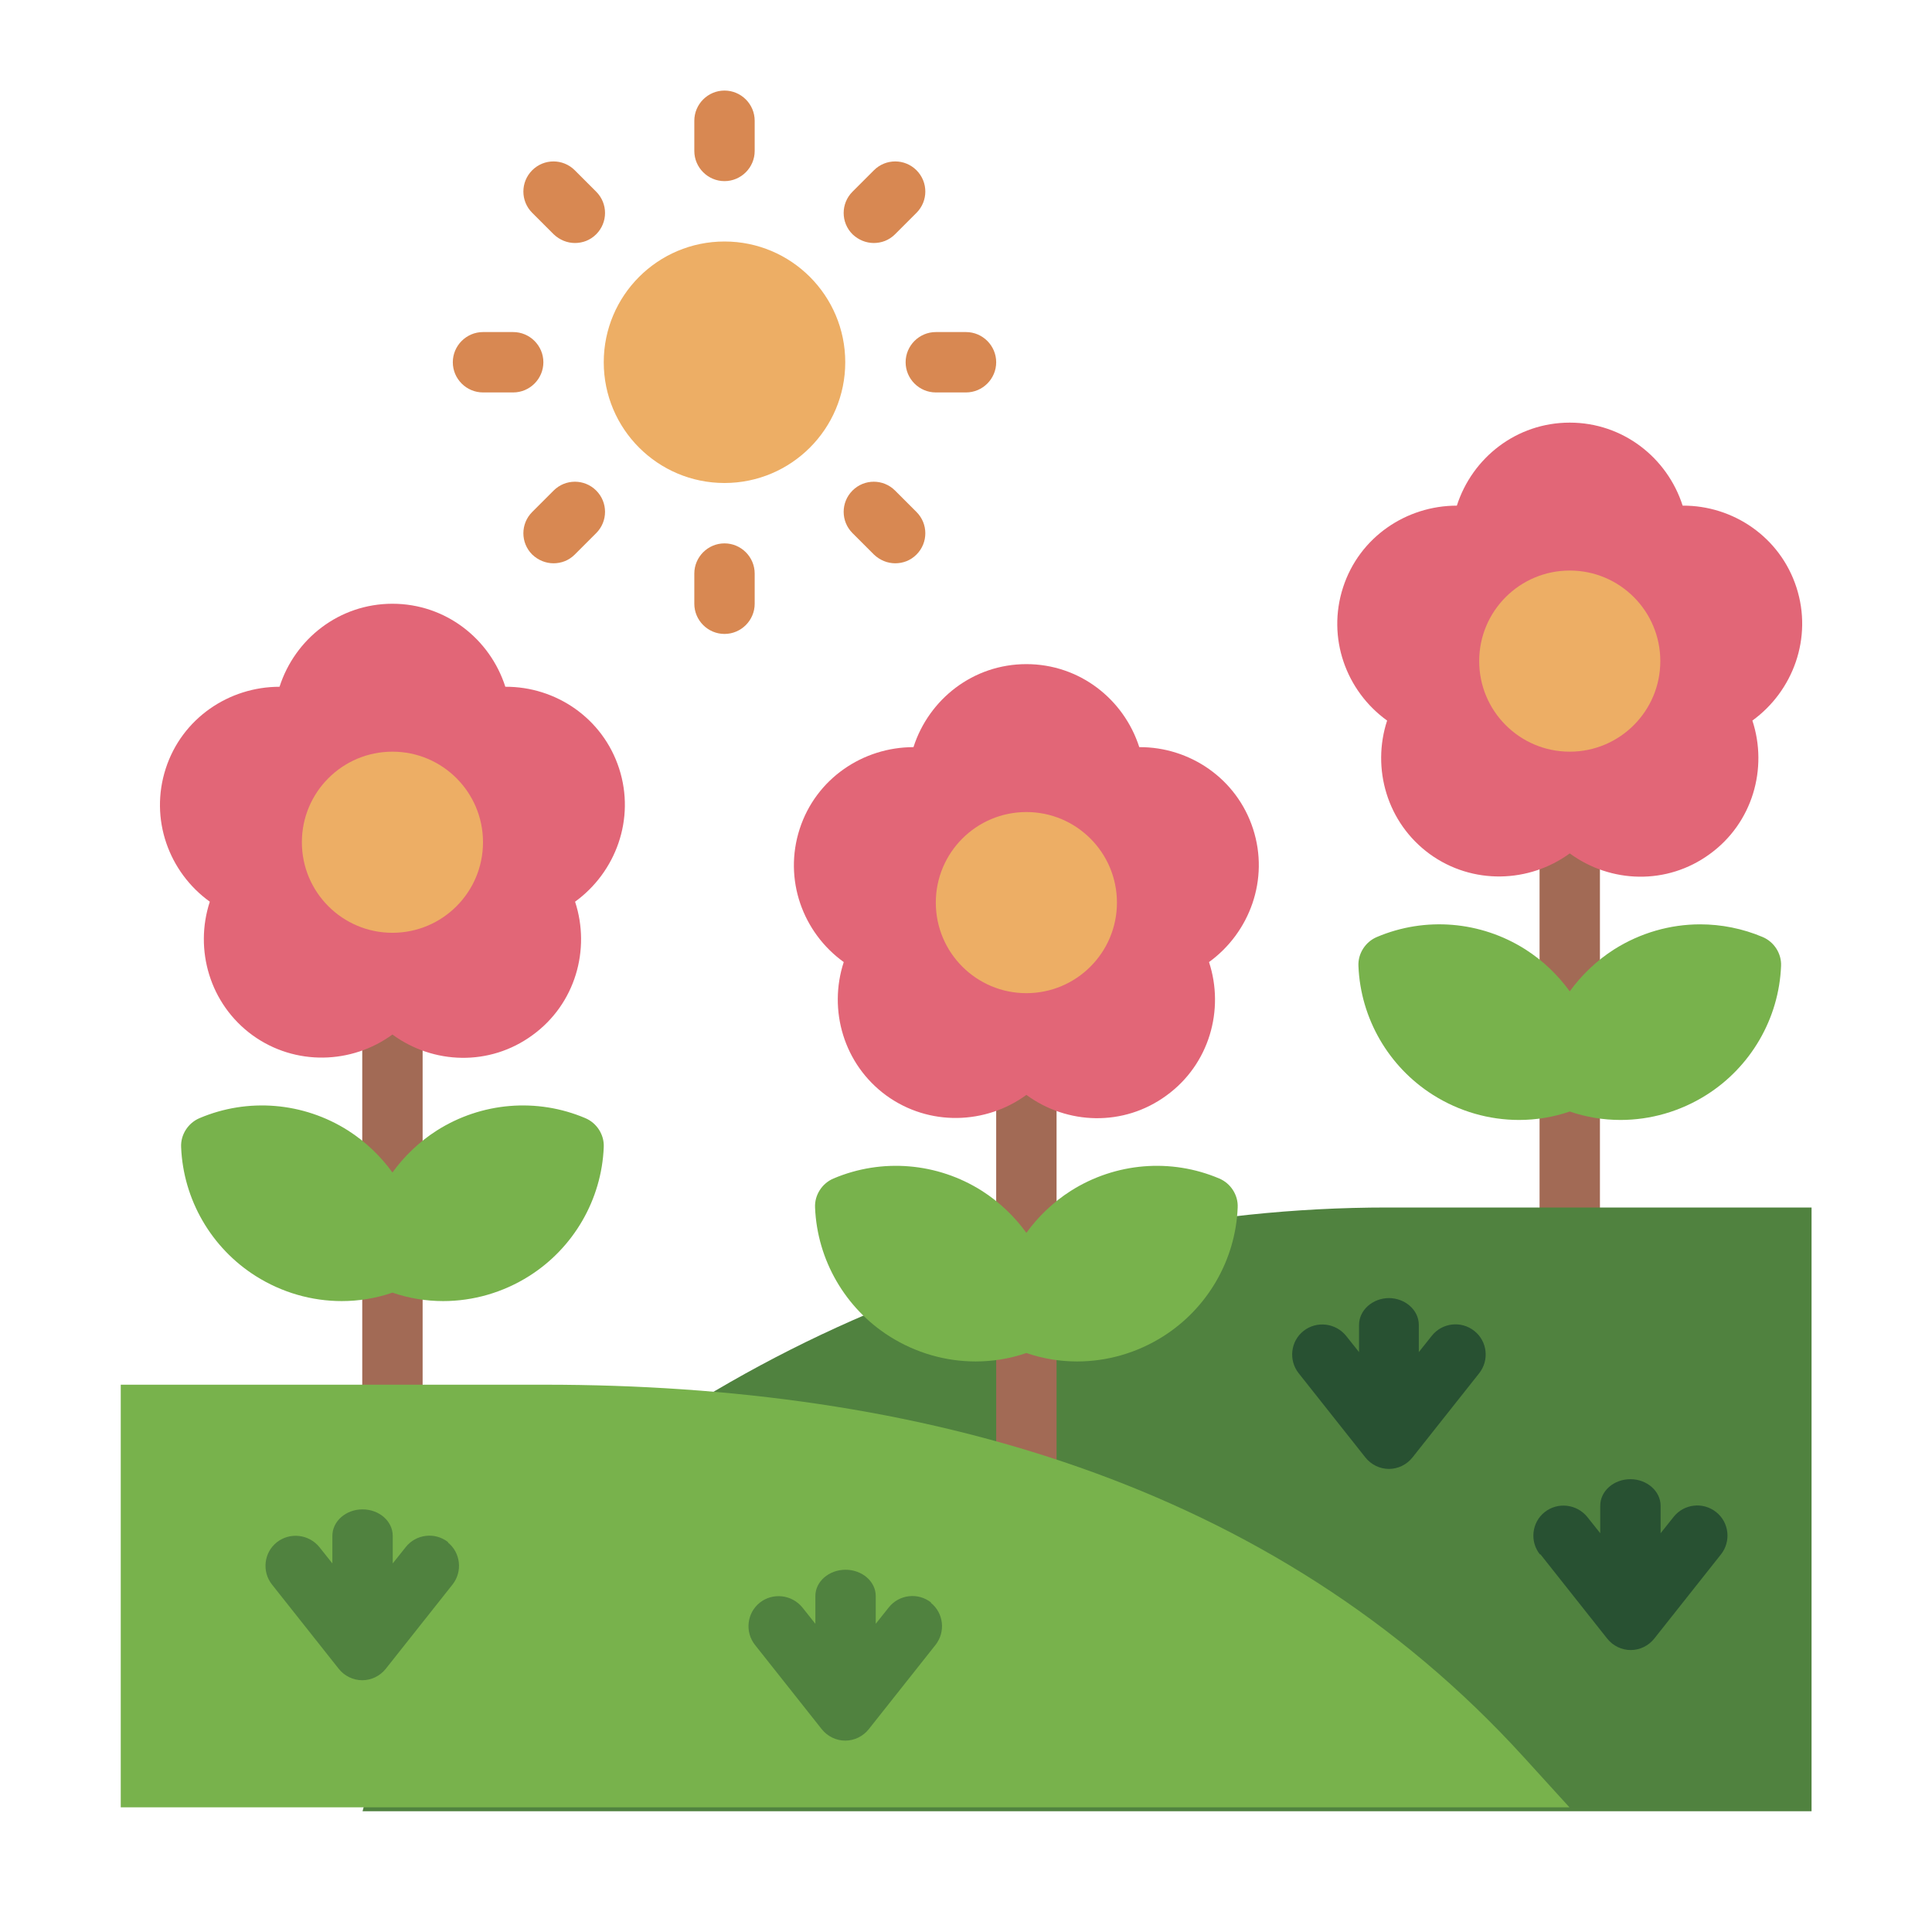 <?xml version="1.0" encoding="UTF-8"?><svg id="Flat" xmlns="http://www.w3.org/2000/svg" viewBox="0 0 64 64"><defs><style>.cls-1{fill:#edae65;}.cls-2{fill:#a26a55;}.cls-3{fill:#d88852;}.cls-4{fill:#e26677;}.cls-5{fill:#285132;}.cls-6{fill:#78b24c;}.cls-7{fill:#50823f;}</style></defs><path class="cls-2" d="m52,41c-.55,0-1-.45-1-1v-11.73c0-.55.45-1,1-1s1,.45,1,1v11.73c0,.55-.45,1-1,1Z"/><path class="cls-2" d="m13,47c-.55,0-1-.45-1-1v-11.73c0-.55.45-1,1-1s1,.45,1,1v11.73c0,.55-.45,1-1,1Z"/><path class="cls-4" d="m59.51,19.46c-.54-1.67-2.1-2.72-3.77-2.71-.51-1.59-1.98-2.75-3.74-2.75s-3.23,1.16-3.74,2.75c-1.67,0-3.23,1.04-3.77,2.71s.1,3.43,1.46,4.41c-.52,1.59,0,3.39,1.41,4.42,1.42,1.03,3.3.96,4.64-.02,1.35.99,3.22,1.06,4.64.02,1.42-1.03,1.93-2.84,1.41-4.42,1.35-.98,2-2.74,1.46-4.41Z"/><circle class="cls-1" cx="52" cy="21.9" r="3"/><path class="cls-6" d="m59,32c-.07,1.74-1,3.34-2.47,4.27-.87.55-1.86.83-2.85.83-.56,0-1.13-.09-1.68-.28-.55.19-1.12.28-1.68.28-.99,0-1.98-.28-2.85-.83-1.47-.93-2.4-2.53-2.47-4.27-.02-.41.23-.8.61-.96,1.6-.68,3.44-.53,4.92.41.58.37,1.08.85,1.47,1.39.39-.54.89-1.02,1.47-1.39.87-.55,1.86-.83,2.85-.83.7,0,1.41.14,2.07.42.38.16.63.55.61.96Z"/><path class="cls-7" d="m60,40h-14.04c-12.34,0-24.12,5.2-32.43,14.33l-1.52,5.67h48s0-20,0-20Z"/><path class="cls-5" d="m51.01,51.49c-.34-.43-.27-1.06.16-1.4.43-.34,1.06-.27,1.41.16l.43.54v-.91c0-.49.45-.88,1-.88s1,.4,1,.88v.91l.43-.54c.34-.43.97-.51,1.41-.16.43.34.5.97.16,1.4l-2.21,2.79c-.19.24-.48.38-.78.38s-.59-.14-.78-.38l-2.21-2.79Z"/><path class="cls-5" d="m46,43c.55,0,1,.4,1,.89v.9l.43-.54c.34-.43.97-.51,1.41-.16.43.34.5.97.16,1.4l-2.21,2.79c-.19.24-.48.38-.78.38s-.59-.14-.78-.38l-2.21-2.79c-.34-.43-.27-1.06.16-1.4.43-.34,1.06-.27,1.41.16l.43.54v-.9c0-.49.45-.89,1-.89Z"/><path class="cls-4" d="m20.51,25.46c-.54-1.67-2.1-2.72-3.77-2.71-.51-1.59-1.98-2.75-3.74-2.75s-3.23,1.16-3.74,2.75c-1.67,0-3.23,1.04-3.77,2.71s.1,3.43,1.46,4.41c-.52,1.59,0,3.39,1.41,4.42,1.42,1.03,3.3.96,4.64-.02,1.35.99,3.22,1.06,4.64.02,1.42-1.03,1.93-2.84,1.41-4.42,1.35-.98,2-2.74,1.46-4.41Z"/><circle class="cls-1" cx="13" cy="27.9" r="3"/><path class="cls-6" d="m20,38c-.07,1.74-1,3.34-2.47,4.27-.87.55-1.86.83-2.85.83-.56,0-1.13-.09-1.68-.28-.55.19-1.12.28-1.68.28-.99,0-1.98-.28-2.85-.83-1.47-.93-2.4-2.53-2.47-4.27-.02-.41.23-.8.61-.96,1.6-.68,3.44-.53,4.92.41.58.37,1.08.85,1.47,1.39.39-.54.89-1.02,1.47-1.39,1.48-.94,3.32-1.09,4.92-.41.38.16.63.55.61.96Z"/><path class="cls-2" d="m34,50c-.55,0-1-.45-1-1v-12.73c0-.55.45-1,1-1s1,.45,1,1v12.73c0,.55-.45,1-1,1Z"/><path class="cls-6" d="m4,45.87h14.04c12.34,0,24.12,3.2,32.43,12.33l1.52,1.67H4v-14Z"/><path class="cls-7" d="m14.83,51.09c.43.34.5.97.16,1.4l-2.21,2.79c-.19.24-.48.38-.78.38s-.59-.14-.78-.38l-2.21-2.79c-.34-.43-.27-1.06.16-1.4.43-.34,1.06-.27,1.41.16l.43.54v-.91c0-.49.45-.88,1-.88s1,.39,1,.88v.91l.43-.54c.34-.43.97-.51,1.41-.16Z"/><path class="cls-7" d="m30.83,53.09c.43.34.5.97.16,1.4l-2.21,2.79c-.19.24-.48.38-.78.38s-.59-.14-.78-.38l-2.21-2.79c-.34-.43-.27-1.06.16-1.4.43-.34,1.06-.27,1.41.16l.43.54v-.92c0-.48.45-.87,1-.87s1,.39,1,.87v.92l.43-.54c.34-.43.97-.51,1.41-.16Z"/><circle class="cls-1" cx="24" cy="12" r="4"/><path class="cls-3" d="m24,6c-.55,0-1-.45-1-1v-1c0-.55.45-1,1-1s1,.45,1,1v1c0,.55-.45,1-1,1Z"/><path class="cls-3" d="m19.05,8.05c-.26,0-.51-.1-.71-.29l-.71-.71c-.39-.39-.39-1.02,0-1.41s1.02-.39,1.41,0l.71.71c.39.39.39,1.02,0,1.41-.2.2-.45.29-.71.29Z"/><path class="cls-3" d="m17,13h-1c-.55,0-1-.45-1-1s.45-1,1-1h1c.55,0,1,.45,1,1s-.45,1-1,1Z"/><path class="cls-3" d="m18.34,18.66c-.26,0-.51-.1-.71-.29-.39-.39-.39-1.02,0-1.41l.71-.71c.39-.39,1.02-.39,1.41,0s.39,1.02,0,1.41l-.71.71c-.2.2-.45.29-.71.29Z"/><path class="cls-3" d="m24,21c-.55,0-1-.45-1-1v-1c0-.55.45-1,1-1s1,.45,1,1v1c0,.55-.45,1-1,1Z"/><path class="cls-3" d="m29.66,18.66c-.26,0-.51-.1-.71-.29l-.71-.71c-.39-.39-.39-1.02,0-1.41s1.02-.39,1.41,0l.71.71c.39.39.39,1.02,0,1.41-.2.2-.45.29-.71.29Z"/><path class="cls-3" d="m32,13h-1c-.55,0-1-.45-1-1s.45-1,1-1h1c.55,0,1,.45,1,1s-.45,1-1,1Z"/><path class="cls-3" d="m28.95,8.05c-.26,0-.51-.1-.71-.29-.39-.39-.39-1.02,0-1.41l.71-.71c.39-.39,1.02-.39,1.41,0s.39,1.02,0,1.41l-.71.71c-.2.2-.45.29-.71.29Z"/><path class="cls-6" d="m41,40c-.07,1.74-1,3.34-2.47,4.27-.87.55-1.86.83-2.85.83-.56,0-1.13-.09-1.68-.28-.55.19-1.12.28-1.68.28-.99,0-1.98-.28-2.85-.83-1.47-.93-2.4-2.53-2.47-4.27-.02-.41.23-.8.61-.96,1.6-.68,3.44-.53,4.92.41.58.37,1.08.85,1.47,1.39.39-.54.89-1.02,1.47-1.39,1.48-.94,3.32-1.09,4.92-.41.38.16.63.55.61.96Z"/><path class="cls-4" d="m41.51,27.46c-.54-1.67-2.1-2.72-3.77-2.71-.51-1.59-1.98-2.75-3.74-2.75s-3.23,1.16-3.74,2.75c-1.67,0-3.23,1.04-3.77,2.71s.1,3.43,1.46,4.41c-.52,1.59,0,3.39,1.41,4.42,1.42,1.03,3.3.96,4.64-.02,1.35.99,3.22,1.06,4.64.02,1.42-1.03,1.93-2.84,1.41-4.42,1.35-.98,2-2.74,1.46-4.41Z"/><circle class="cls-1" cx="34" cy="29.9" r="3"/></svg>